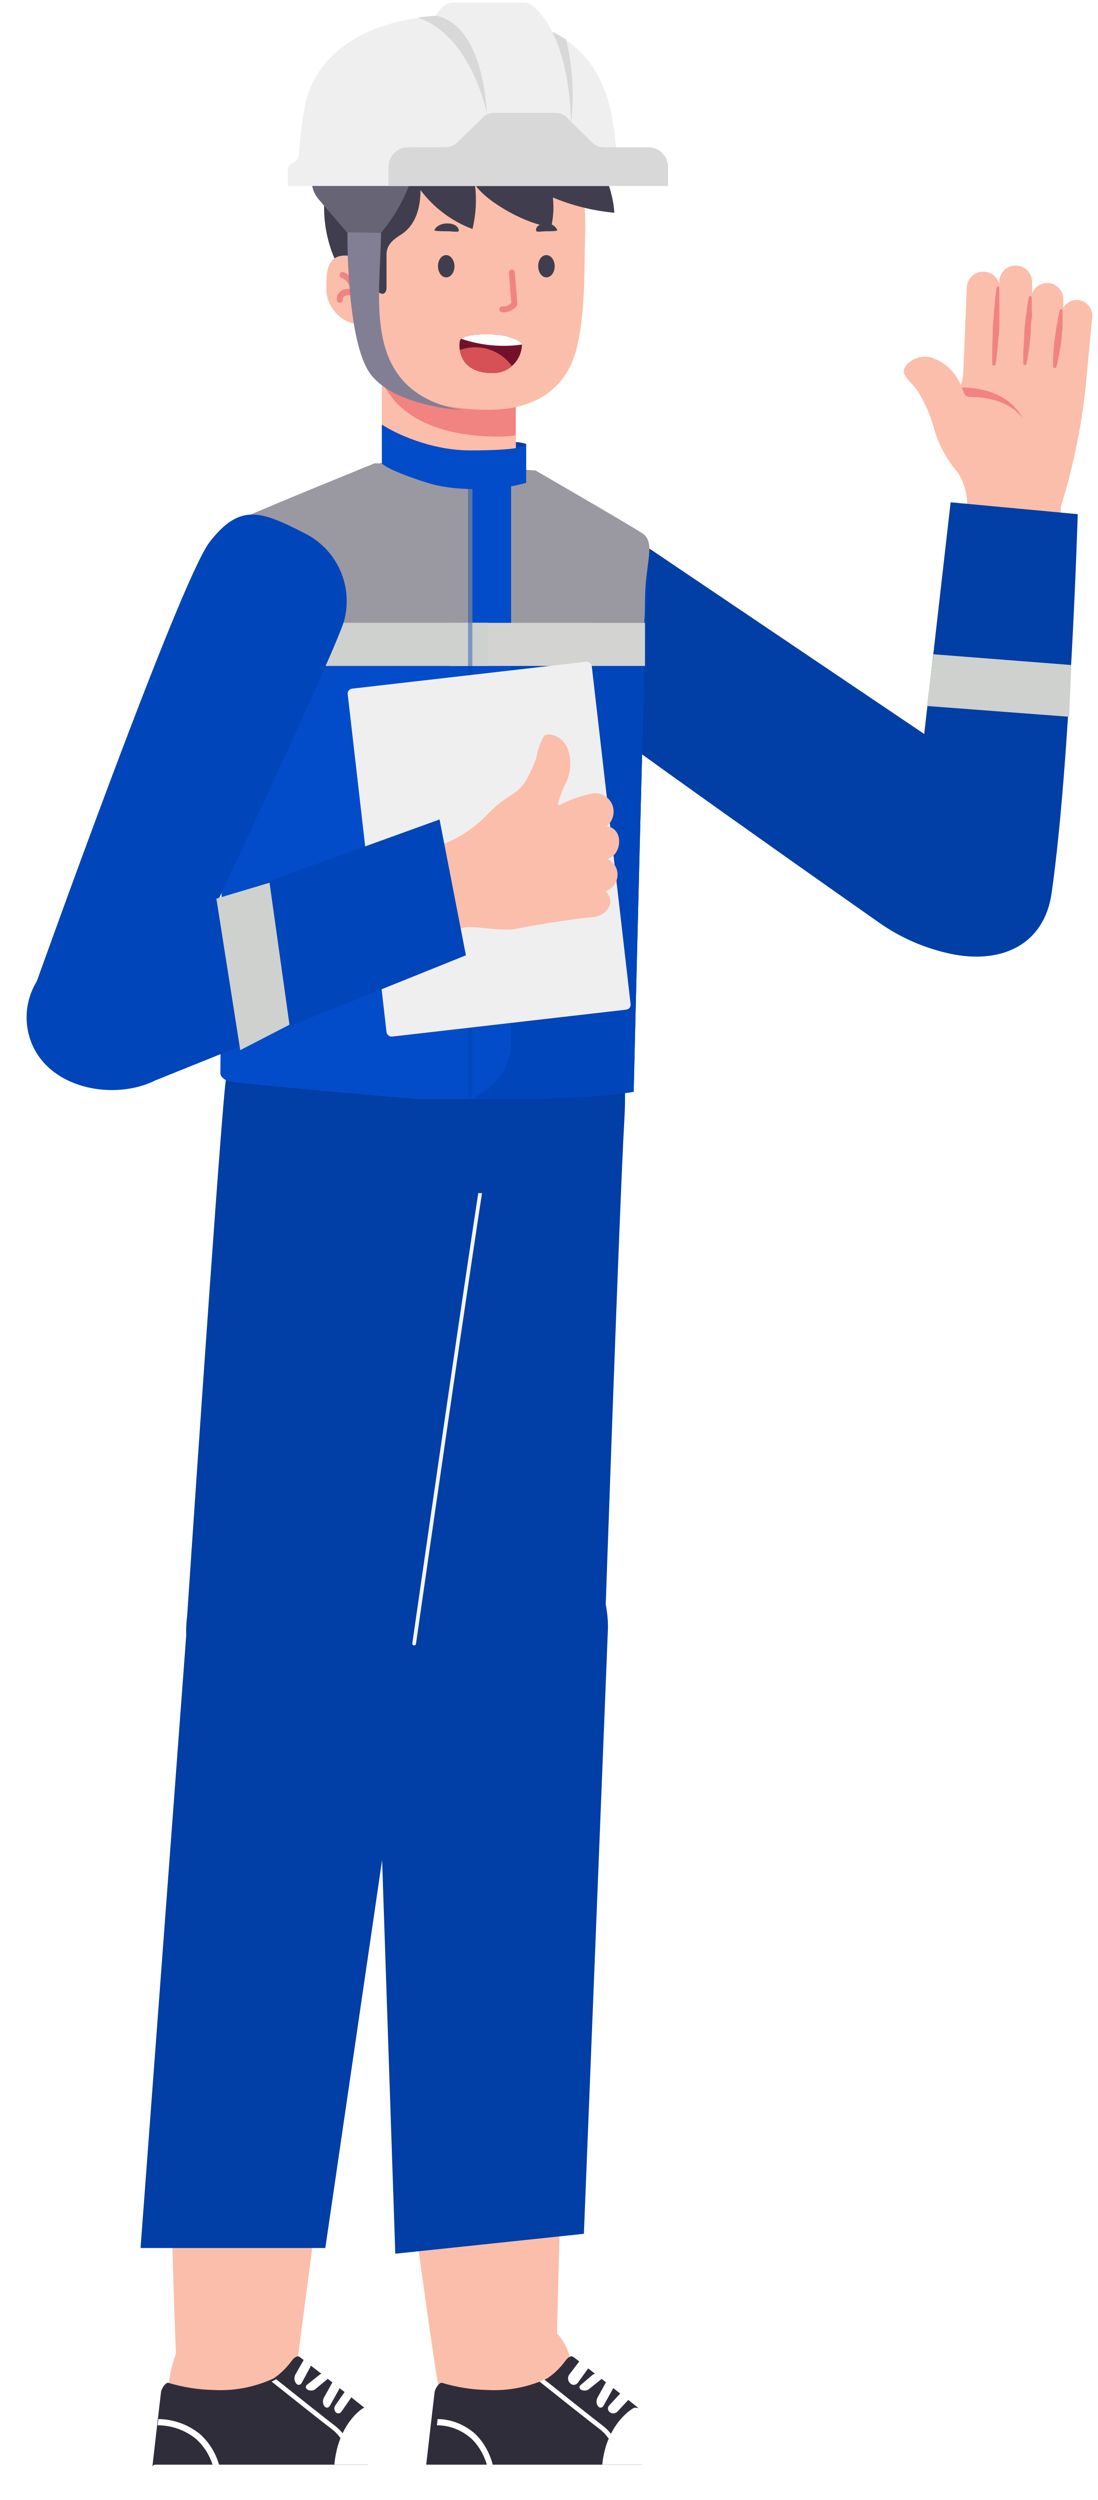 <svg width="221" height="503" viewBox="0 0 221 503" fill="none" xmlns="http://www.w3.org/2000/svg">
<path d="M113.187 425.909C113.187 425.909 112.063 473.354 111.782 480.451C111.501 487.548 106.982 489.48 99.7 490.108C92.419 490.736 89.352 484.989 88.322 480.428C87.291 475.867 81.064 429.353 81.064 429.353L113.187 425.909Z" fill="#FBBEAA"/>
<path d="M66.149 427.056C66.149 427.056 59.958 474.636 58.933 481.719C57.909 488.802 53.23 490.308 45.944 490.143C38.659 489.979 36.261 483.884 35.726 479.201C35.19 474.519 34.026 427.056 34.026 427.056H66.149Z" fill="#FBBEAA"/>
<path d="M47.167 466.09C49.811 465.903 52.433 466.681 54.535 468.278C56.637 469.875 58.072 472.178 58.568 474.751L70.739 487.074V494.744H31.732C31.732 494.744 33.69 480.924 34.25 477.814C34.81 474.705 36.698 466.09 47.167 466.09Z" fill="#FBBEAA"/>
<path d="M58.717 474.978C59.167 474.366 59.807 473.895 60.258 474.178C60.708 474.46 72.677 483.878 73.246 484.349C73.596 484.675 73.861 485.082 74.018 485.533C74.175 485.984 74.219 486.467 74.146 486.938V497.039H30.584C30.584 497.039 32.291 482.112 32.409 481.288C32.528 480.464 33.357 479.381 33.831 479.404C36.821 480.314 39.924 480.806 43.051 480.864C47.206 481.083 51.351 480.274 55.114 478.51C56.51 477.546 57.728 476.351 58.717 474.978Z" fill="#302D3B"/>
<path d="M66.937 488.854C64.875 487.296 57.458 481.397 54.677 479.178L55.326 478.848C55.413 478.81 55.492 478.753 55.557 478.683C58.524 481.043 65.5 486.612 67.493 488.122C69.178 489.437 70.333 491.334 70.738 493.455L69.834 493.597C69.452 491.716 68.425 490.035 66.937 488.854Z" fill="white"/>
<path d="M31.873 486.713C34.911 486.745 37.851 487.801 40.223 489.714C42.367 491.627 43.819 494.204 44.352 497.039H43.085C42.567 494.582 41.285 492.356 39.426 490.683C37.243 488.922 34.529 487.963 31.732 487.966L31.873 486.713Z" fill="white"/>
<path d="M81.574 495.891H31.221C30.87 495.891 30.584 496.21 30.584 496.604V502.063C30.584 502.456 30.87 502.775 31.221 502.775H81.574C81.926 502.775 82.211 502.456 82.211 502.063V496.604C82.211 496.21 81.926 495.891 81.574 495.891Z" fill="white"/>
<path d="M73.227 484.447C73.649 484.276 75.714 484.851 78.402 487.382C79.521 488.49 80.326 489.853 80.742 491.342C81.158 492.831 81.17 494.397 80.778 495.891H67.296C68.052 487.723 72.805 484.617 73.227 484.447Z" fill="white"/>
<path d="M67.482 483.974C67.345 484.174 67.28 484.43 67.3 484.687C67.321 484.944 67.425 485.181 67.592 485.347C67.673 485.427 67.767 485.487 67.868 485.524C67.969 485.561 68.076 485.574 68.181 485.562C68.286 485.55 68.388 485.513 68.482 485.453C68.575 485.394 68.658 485.313 68.725 485.216L70.553 482.579C70.69 482.379 70.755 482.123 70.734 481.865C70.714 481.608 70.609 481.371 70.443 481.206C70.362 481.123 70.269 481.06 70.167 481.021C70.066 480.983 69.959 480.969 69.853 480.982C69.747 480.994 69.644 481.032 69.551 481.093C69.457 481.154 69.375 481.237 69.31 481.337L67.482 483.974Z" fill="white"/>
<path d="M65.188 482.421C65.051 482.67 64.985 482.99 65.006 483.311C65.026 483.632 65.131 483.927 65.298 484.134C65.378 484.237 65.472 484.316 65.574 484.364C65.676 484.412 65.783 484.429 65.889 484.413C65.995 484.398 66.098 484.351 66.192 484.275C66.285 484.199 66.368 484.095 66.433 483.971L68.265 480.681C68.398 480.429 68.46 480.11 68.44 479.792C68.419 479.473 68.317 479.178 68.155 478.968C68.074 478.864 67.98 478.786 67.879 478.738C67.777 478.69 67.67 478.673 67.564 478.688C67.457 478.703 67.355 478.75 67.261 478.827C67.167 478.903 67.085 479.006 67.019 479.131L65.188 482.421Z" fill="white"/>
<path d="M61.811 479.794C61.63 479.94 61.541 480.129 61.564 480.32C61.586 480.51 61.718 480.687 61.931 480.811C62.151 480.934 62.432 480.992 62.714 480.974C62.996 480.955 63.257 480.862 63.439 480.712L65.832 478.728C65.932 478.661 66.012 478.581 66.067 478.492C66.121 478.404 66.15 478.308 66.15 478.212C66.15 478.116 66.121 478.02 66.067 477.932C66.012 477.843 65.932 477.763 65.832 477.696C65.61 477.577 65.33 477.521 65.049 477.539C64.769 477.557 64.509 477.648 64.324 477.794L61.811 479.794Z" fill="white"/>
<path d="M59.449 477.765C59.382 477.888 59.331 478.03 59.301 478.182C59.27 478.335 59.259 478.495 59.269 478.654C59.279 478.813 59.31 478.967 59.36 479.108C59.409 479.249 59.477 479.374 59.558 479.475C59.711 479.702 59.916 479.83 60.131 479.83C60.345 479.83 60.551 479.702 60.704 479.475L62.523 476.109C62.659 475.856 62.724 475.532 62.704 475.206C62.683 474.881 62.579 474.581 62.414 474.371C62.333 474.27 62.239 474.193 62.138 474.147C62.038 474.1 61.932 474.084 61.827 474.099C61.722 474.115 61.621 474.161 61.528 474.236C61.435 474.311 61.353 474.413 61.286 474.537L59.449 477.765Z" fill="white"/>
<path d="M103.391 466.09C106.037 465.903 108.66 466.681 110.763 468.278C112.866 469.875 114.302 472.178 114.799 474.751L126.953 487.074V494.744H87.947C87.947 494.744 89.883 480.924 90.466 477.814C91.049 474.705 92.916 466.09 103.391 466.09Z" fill="#FBBEAA"/>
<path d="M113.807 474.978C114.258 474.366 114.875 473.895 115.349 474.178C115.823 474.46 127.778 483.878 128.323 484.349C128.869 484.819 129.248 485.408 129.248 486.938V497.039H85.653C85.653 497.039 87.361 482.112 87.479 481.288C87.598 480.464 88.428 479.381 88.902 479.404C91.895 480.314 95 480.806 98.129 480.864C102.28 481.087 106.422 480.278 110.178 478.51C111.586 477.551 112.814 476.356 113.807 474.978Z" fill="#302D3B"/>
<path d="M120.858 488.854C118.795 487.296 111.379 481.397 108.598 479.178L109.223 478.848C109.318 478.81 109.405 478.754 109.478 478.683C112.445 481.043 119.421 486.612 121.414 488.122C123.099 489.437 124.254 491.334 124.659 493.455L123.755 493.597C123.362 491.721 122.337 490.043 120.858 488.854Z" fill="white"/>
<path d="M88.075 486.713C90.837 486.745 93.51 487.801 95.666 489.714C97.615 491.627 98.935 494.204 99.419 497.039H98.268C97.791 494.579 96.618 492.352 94.92 490.683C92.945 488.918 90.484 487.959 87.947 487.966L88.075 486.713Z" fill="white"/>
<path d="M135.495 495.891H85.142C84.79 495.891 84.505 496.21 84.505 496.604V502.063C84.505 502.456 84.79 502.775 85.142 502.775H135.495C135.847 502.775 136.132 502.456 136.132 502.063V496.604C136.132 496.21 135.847 495.891 135.495 495.891Z" fill="white"/>
<path d="M127.642 484.447C128.099 484.276 130.337 484.851 133.248 487.382C134.46 488.49 135.333 489.853 135.783 491.342C136.234 492.831 136.247 494.397 135.823 495.891H121.217C122.035 487.723 127.185 484.617 127.642 484.447Z" fill="white"/>
<path d="M122.612 483.974C122.429 484.174 122.342 484.43 122.369 484.687C122.397 484.944 122.537 485.181 122.759 485.347C122.868 485.427 122.993 485.487 123.128 485.524C123.264 485.561 123.405 485.574 123.546 485.562C123.687 485.55 123.823 485.513 123.948 485.453C124.073 485.394 124.183 485.313 124.273 485.216L126.715 482.579C126.892 482.377 126.975 482.122 126.948 481.866C126.921 481.611 126.785 481.374 126.568 481.206C126.461 481.123 126.335 481.06 126.2 481.021C126.064 480.983 125.921 480.969 125.78 480.982C125.638 480.994 125.501 481.032 125.376 481.093C125.251 481.154 125.142 481.237 125.054 481.337L122.612 483.974Z" fill="white"/>
<path d="M120.256 482.418C120.119 482.668 120.053 482.988 120.074 483.309C120.095 483.63 120.2 483.926 120.366 484.133C120.447 484.237 120.541 484.315 120.642 484.364C120.744 484.412 120.851 484.429 120.957 484.413C121.064 484.398 121.167 484.351 121.26 484.275C121.354 484.198 121.436 484.095 121.502 483.97L123.333 480.675C123.466 480.422 123.529 480.103 123.508 479.784C123.488 479.465 123.386 479.17 123.223 478.959C123.055 478.755 122.84 478.658 122.624 478.688C122.408 478.719 122.209 478.875 122.069 479.122L120.256 482.418Z" fill="white"/>
<path d="M116.954 479.796C116.851 479.862 116.769 479.94 116.713 480.028C116.657 480.115 116.628 480.209 116.628 480.304C116.628 480.398 116.657 480.492 116.713 480.579C116.769 480.667 116.851 480.745 116.954 480.811C117.179 480.934 117.469 480.992 117.76 480.974C118.05 480.956 118.318 480.862 118.505 480.713L120.968 478.732C121.152 478.581 121.24 478.389 121.212 478.196C121.185 478.003 121.044 477.825 120.82 477.7C120.71 477.64 120.583 477.595 120.447 477.567C120.311 477.539 120.168 477.53 120.026 477.539C119.884 477.548 119.746 477.576 119.62 477.62C119.495 477.665 119.383 477.725 119.293 477.798L116.954 479.796Z" fill="white"/>
<path d="M114.578 477.765C114.489 477.888 114.422 478.03 114.381 478.182C114.34 478.335 114.325 478.495 114.339 478.654C114.352 478.813 114.393 478.967 114.459 479.108C114.525 479.249 114.615 479.374 114.724 479.475C114.928 479.702 115.202 479.83 115.488 479.83C115.773 479.83 116.048 479.702 116.252 479.475L118.677 476.109C118.859 475.856 118.945 475.532 118.918 475.206C118.891 474.881 118.752 474.581 118.531 474.371C118.423 474.27 118.298 474.193 118.164 474.147C118.03 474.1 117.889 474.084 117.749 474.099C117.61 474.115 117.474 474.161 117.35 474.236C117.226 474.311 117.117 474.413 117.028 474.537L114.578 477.765Z" fill="white"/>
<path d="M37.66 325.231C37.271 328.26 37.475 331.338 38.262 334.286C39.049 337.234 40.402 339.995 42.244 342.407C44.085 344.82 46.379 346.836 48.991 348.341C51.603 349.846 54.482 350.808 57.462 351.173C60.442 351.537 63.464 351.297 66.352 350.465C69.24 349.634 71.938 348.227 74.288 346.328C76.639 344.428 78.597 342.073 80.047 339.399C81.498 336.724 82.414 333.784 82.741 330.747C82.741 330.747 94.56 246.25 97.363 229.18C100.166 212.109 97.199 197.821 78.419 193.755C58.939 189.547 46.77 204.073 45.298 218.624C43.827 233.174 37.66 325.231 37.66 325.231Z" fill="#013EA5"/>
<path d="M75.612 326.856C75.537 332.969 77.895 338.861 82.169 343.237C86.443 347.613 92.282 350.113 98.401 350.189C104.521 350.264 110.42 347.908 114.8 343.639C119.181 339.37 121.685 333.538 121.76 327.425C121.76 327.425 124.68 242.346 125.677 225.108C126.674 207.869 122.164 194.045 102.745 192.053C82.615 189.99 71.885 205.711 71.885 220.318C71.885 234.925 75.612 326.856 75.612 326.856Z" fill="#013EA5"/>
<path d="M75.327 327.043C75.365 324.019 76.011 321.032 77.228 318.253C78.445 315.474 80.21 312.957 82.421 310.845C84.631 308.733 87.245 307.069 90.113 305.946C92.981 304.823 96.047 304.265 99.135 304.302C102.224 304.34 105.274 304.972 108.113 306.164C110.952 307.355 113.523 309.083 115.68 311.247C117.837 313.411 119.537 315.971 120.684 318.778C121.83 321.586 122.401 324.588 122.363 327.611L117.524 449.44L79.561 453.443L75.327 327.043Z" fill="#013EA5"/>
<path d="M37.74 325.581C38.523 319.539 41.634 314.053 46.398 310.314C51.163 306.575 57.196 304.886 63.186 305.613C69.176 306.34 74.641 309.425 78.392 314.198C82.144 318.971 83.879 325.046 83.222 331.103L65.477 452.296H28.29L37.74 325.581Z" fill="#013EA5"/>
<path d="M82.211 329.54L65.002 451.149" stroke="#013EA5" stroke-width="0.75" stroke-miterlimit="10" stroke-linecap="round"/>
<path d="M83.358 330.687C83.358 330.687 95.413 246.697 98.272 229.729" stroke="#F5F5F5" stroke-width="0.75" stroke-miterlimit="10" stroke-linecap="round"/>
<path d="M123.512 202.195C123.512 202.195 123.512 226.134 123.512 227.45C123.512 228.766 112.003 240.054 96.719 240.054C73.217 240.054 45.089 231.444 45.503 225.834C45.779 222.14 46.124 202.195 46.124 202.195H123.512Z" fill="#013EA5"/>
<path d="M102.44 88.886C103.134 88.886 104.608 88.886 105.909 89.32C105.909 90.361 103.597 91.199 102.44 91.488C102.151 90.621 101.746 88.886 102.44 88.886Z" fill="#013FA9"/>
<path d="M103.842 69.906H76.856V101.644H103.842V69.906Z" fill="#FBBEAA"/>
<path d="M76.88 69.906H103.776V87.613C102.601 87.759 101.418 87.834 100.235 87.837C90.955 87.837 80.578 85.304 76.79 76.451L76.88 69.906Z" fill="#F18380"/>
<path d="M117.785 46.35C117.583 55.517 117.785 62.757 116.149 69.75C114.512 76.743 109.425 82.458 98.218 82.458C87.011 82.458 74.235 78.805 73.339 64.796C71.501 62.801 68.52 55.696 68.408 47.739C68.296 39.783 68.901 22.95 87.056 20.373C105.211 17.795 118.3 24.452 117.785 46.35Z" fill="#FBBEAA"/>
<path d="M108.324 53.567C108.324 54.8 109.063 55.808 109.982 55.808C110.901 55.808 111.641 54.8 111.641 53.567C111.641 52.334 110.901 51.325 109.982 51.325C109.063 51.325 108.324 52.245 108.324 53.567Z" fill="#403D4F"/>
<path d="M88.154 53.567C88.154 54.8 88.894 55.808 89.812 55.808C90.731 55.808 91.471 54.8 91.471 53.567C91.471 52.334 90.709 51.325 89.812 51.325C88.916 51.325 88.154 52.245 88.154 53.567Z" fill="#403D4F"/>
<path d="M92.298 46.529C92.119 46.731 90.954 46.529 90.057 46.529C89.16 46.529 87.435 46.529 87.435 46.327C87.435 46.126 88.286 44.736 90.528 44.982C92.052 45.162 92.5 46.17 92.298 46.529Z" fill="#403D4F"/>
<path d="M107.988 46.529C108.122 46.731 109.131 46.529 109.915 46.529C110.7 46.529 112.157 46.529 112.157 46.327C112.157 46.126 111.439 44.736 109.534 44.982C107.988 45.162 107.696 46.17 107.988 46.529Z" fill="#403D4F"/>
<path d="M101.265 62.846C102.834 62.846 104.09 61.815 104.134 61.075L103.619 54.755C103.602 54.598 103.524 54.454 103.403 54.354C103.282 54.253 103.126 54.204 102.969 54.217C102.892 54.222 102.818 54.243 102.749 54.278C102.68 54.312 102.619 54.36 102.569 54.419C102.519 54.477 102.481 54.545 102.458 54.618C102.434 54.691 102.425 54.768 102.431 54.844L102.924 60.941C102.698 61.187 102.419 61.378 102.109 61.502C101.798 61.627 101.464 61.68 101.131 61.658C101.053 61.652 100.974 61.662 100.899 61.687C100.825 61.712 100.756 61.752 100.698 61.804C100.639 61.857 100.592 61.92 100.558 61.992C100.525 62.063 100.506 62.14 100.503 62.218C100.5 62.298 100.513 62.377 100.541 62.452C100.568 62.526 100.61 62.595 100.665 62.653C100.719 62.711 100.784 62.758 100.856 62.791C100.928 62.825 101.007 62.843 101.086 62.846H101.265Z" fill="#F18380"/>
<path d="M99.987 67.328C101.869 67.44 105.03 68.494 105.052 69.323C105.023 70.863 104.387 72.329 103.284 73.403C102.18 74.477 100.697 75.073 99.157 75.061C92.254 75.061 92.276 69.726 92.568 68.561C92.859 67.395 96.49 67.104 99.987 67.328Z" fill="#73102A"/>
<path d="M92.547 70.422C94.414 69.745 96.451 69.697 98.348 70.283C100.245 70.87 101.899 72.059 103.059 73.671C101.987 74.622 100.59 75.12 99.159 75.061C94.273 75.061 92.861 72.416 92.547 70.422Z" fill="#D65155"/>
<path d="M92.838 68.158C93.802 67.329 96.962 67.127 99.988 67.329C101.849 67.441 104.987 68.472 105.054 69.323C100.947 69.906 96.761 69.506 92.838 68.158Z" fill="white"/>
<path d="M84.634 38.236C84.634 43.749 82.392 46.148 80.712 47.201C79.03 48.255 77.798 49.308 77.798 51.213V57.937C77.798 58.699 77.349 59.282 76.767 59.08C76.184 58.879 74.01 57.78 74.01 56.682L67.286 51.931C65.537 47.788 64.888 43.263 65.403 38.796C65.603 36.291 66.341 33.859 67.568 31.666C68.794 29.473 70.479 27.57 72.508 26.088C72.508 21.314 76.991 12.819 86.427 9.457C86.658 11.182 86.658 12.931 86.427 14.657C90.708 10.779 105.12 9.591 110.297 11.384C109.538 13.083 108.439 14.608 107.07 15.867C114.142 17.5 117.669 21.522 122.122 27.253C120.704 29.103 121.675 30.631 119.621 31.736C121.977 34.976 123.375 38.812 123.656 42.808C119.4 42.414 115.229 41.379 111.284 39.737C111.504 41.707 111.39 43.7 110.947 45.632C106.465 45.363 97.992 40.791 95.594 37.115C95.969 40.109 95.802 43.146 95.101 46.081C90.934 44.519 87.302 41.797 84.634 38.236Z" fill="#403D4F"/>
<path d="M73.807 57.825C73.807 55.27 73.291 51.505 69.683 51.415C66.074 51.325 65.581 54.06 65.693 58.363C65.805 62.667 70.176 66.32 74.009 64.841L73.807 57.825Z" fill="#FBBEAA"/>
<path d="M68.495 60.918C68.649 60.886 68.786 60.796 68.877 60.667C68.969 60.539 69.008 60.38 68.988 60.224C68.988 60.1 69.022 59.979 69.085 59.872C69.148 59.766 69.238 59.678 69.346 59.618C69.579 59.466 69.852 59.385 70.131 59.385C70.409 59.385 70.682 59.466 70.915 59.618C71.011 59.673 71.119 59.702 71.229 59.702C71.339 59.702 71.447 59.673 71.543 59.618C71.64 59.563 71.719 59.48 71.771 59.381C71.823 59.282 71.845 59.169 71.834 59.058C71.498 55.449 69.212 54.777 69.122 54.755C69.046 54.731 68.965 54.723 68.885 54.732C68.806 54.741 68.729 54.767 68.66 54.806C68.59 54.846 68.53 54.9 68.482 54.965C68.434 55.029 68.4 55.102 68.382 55.181C68.341 55.329 68.36 55.488 68.436 55.623C68.512 55.757 68.638 55.856 68.786 55.898C69.231 56.104 69.62 56.416 69.916 56.806C70.213 57.197 70.41 57.655 70.489 58.139C69.875 58.039 69.246 58.166 68.719 58.498C68.408 58.673 68.156 58.938 67.996 59.257C67.837 59.577 67.776 59.937 67.822 60.291C67.814 60.379 67.827 60.468 67.858 60.551C67.89 60.634 67.94 60.708 68.005 60.769C68.07 60.829 68.148 60.874 68.233 60.9C68.317 60.926 68.407 60.932 68.495 60.918Z" fill="#F18380"/>
<path d="M194.334 103.982L183.209 173.819C181.373 182.58 184.21 190.507 194.334 191.898C196.202 192.141 198.101 192.002 199.914 191.489C201.728 190.976 203.418 190.1 204.883 188.914C206.347 187.728 207.555 186.257 208.433 184.589C209.312 182.922 209.842 181.094 209.992 179.215L213.385 104.121C214.275 97.029 211.188 92.3 205.792 91.716C199.173 90.993 195.669 94.915 194.334 103.982Z" fill="#FBBEAA"/>
<path d="M203.374 166.087L123.496 105.4C114.179 99.448 107.838 102.619 102.887 108.988C100.626 112.071 99.578 115.877 99.942 119.683C100.306 123.488 102.057 127.027 104.862 129.625L184.545 188.337C187.353 190.709 190.968 191.905 194.636 191.678C198.304 191.45 201.743 189.815 204.236 187.114L204.598 186.724C205.921 185.313 206.942 183.647 207.6 181.827C208.258 180.008 208.538 178.074 208.424 176.143C208.309 174.211 207.802 172.324 206.934 170.595C206.066 168.866 204.854 167.332 203.374 166.087Z" fill="#FBBEAA"/>
<path d="M194.667 102.118C194.782 99.612 194.111 97.132 192.748 95.026C190.65 92.593 189.078 89.752 188.131 86.682C187.403 83.832 186.239 81.112 184.682 78.616C183.57 77.086 181.901 75.835 181.901 74.667C181.901 73.499 184.126 71.246 187.297 71.885C188.655 72.309 189.902 73.027 190.951 73.988C191.999 74.95 192.822 76.131 193.36 77.448C193.664 76.646 193.842 75.802 193.888 74.945L194.583 57.896C194.594 57.454 194.693 57.018 194.875 56.615C195.056 56.212 195.317 55.85 195.641 55.549C195.965 55.248 196.346 55.015 196.761 54.864C197.177 54.713 197.618 54.647 198.06 54.669C198.763 54.7 199.439 54.949 199.993 55.383C200.546 55.817 200.95 56.414 201.147 57.089V56.31C201.254 55.482 201.671 54.724 202.313 54.19C202.956 53.655 203.777 53.384 204.611 53.429C205.445 53.475 206.232 53.835 206.812 54.436C207.392 55.038 207.723 55.837 207.739 56.672V59.036C208.017 58.307 208.549 57.703 209.236 57.333C209.923 56.963 210.72 56.852 211.481 57.021C212.243 57.189 212.919 57.626 213.386 58.251C213.853 58.876 214.079 59.648 214.025 60.427V61.929C214.324 61.403 214.77 60.975 215.308 60.698C215.847 60.422 216.454 60.308 217.056 60.371C217.88 60.476 218.632 60.897 219.151 61.546C219.67 62.195 219.916 63.02 219.837 63.848L218.475 78.227C217.582 86.334 215.905 94.335 213.468 102.118C213.439 103.417 213.138 104.696 212.584 105.873C212.031 107.049 211.238 108.096 210.256 108.948C209.273 109.799 208.124 110.435 206.881 110.816C205.638 111.196 204.329 111.312 203.038 111.157C201.871 111.196 200.708 110.983 199.63 110.533C198.551 110.084 197.582 109.407 196.788 108.55C195.994 107.692 195.394 106.674 195.028 105.565C194.662 104.455 194.539 103.279 194.667 102.118Z" fill="#FBBEAA"/>
<path d="M116.903 101.061L186.027 147.682C185.737 150.066 191.338 101.061 191.338 101.061L216.924 103.449C216.924 103.449 215.429 153.343 211.664 179.693C210.17 190.15 201.466 194.115 191.145 191.864C186.049 190.752 181.252 188.661 176.983 185.665C158.639 172.789 107.177 136.523 102.969 131.961C95.71 124.09 95.71 118.194 99.882 111.713C104.054 105.233 112.981 100.088 116.903 101.061Z" fill="#013EA5"/>
<path d="M195.223 79.868C194.167 79.868 194.083 79.201 193.61 77.977C195.974 77.977 202.844 78.422 205.848 84.207C202.816 80.035 197.003 79.868 195.223 79.868ZM200.619 57.868C200.619 57.868 200.452 58.842 200.285 60.26C200.285 60.983 200.118 61.846 200.063 62.736C200.007 63.626 199.924 64.599 199.84 65.517C199.84 67.464 199.701 69.383 199.701 70.829C199.701 72.275 199.701 73.249 199.701 73.249C199.701 73.295 199.711 73.341 199.729 73.383C199.748 73.426 199.775 73.464 199.809 73.495C199.843 73.526 199.883 73.55 199.927 73.566C199.97 73.581 200.017 73.586 200.063 73.582C200.141 73.579 200.216 73.549 200.276 73.499C200.336 73.449 200.379 73.381 200.397 73.304C200.397 73.304 200.563 72.331 200.703 70.885C200.842 69.438 201.064 67.519 201.148 65.6C201.148 64.627 201.148 63.653 201.148 62.819C201.148 61.985 201.148 61.067 201.148 60.344C201.148 58.87 201.148 57.924 201.148 57.924C201.148 57.878 201.138 57.832 201.12 57.789C201.101 57.747 201.074 57.709 201.04 57.678C201.006 57.646 200.966 57.622 200.922 57.607C200.879 57.592 200.832 57.586 200.786 57.59C200.733 57.621 200.689 57.666 200.659 57.72C200.63 57.774 200.616 57.835 200.619 57.896V57.868ZM207.072 59.815C207.072 59.815 206.905 60.65 206.71 61.873C206.71 62.513 206.515 63.236 206.432 64.015C206.348 64.794 206.265 65.628 206.182 66.462C206.182 68.131 205.987 69.8 205.959 71.052C205.931 72.303 205.959 73.165 205.959 73.165C205.963 73.209 205.975 73.252 205.995 73.291C206.015 73.33 206.043 73.365 206.076 73.394C206.11 73.422 206.149 73.444 206.191 73.457C206.233 73.47 206.277 73.475 206.321 73.471C206.395 73.466 206.466 73.436 206.522 73.385C206.577 73.335 206.614 73.267 206.627 73.193C206.627 73.193 206.794 72.359 206.988 71.135C207.183 69.911 207.35 68.215 207.489 66.574C207.489 65.739 207.489 64.905 207.656 64.126C207.823 63.347 207.656 62.596 207.656 61.957C207.656 60.705 207.656 59.871 207.656 59.871C207.656 59.825 207.646 59.779 207.628 59.736C207.609 59.694 207.582 59.656 207.548 59.624C207.514 59.593 207.474 59.569 207.43 59.554C207.387 59.539 207.34 59.533 207.294 59.537C207.232 59.562 207.179 59.605 207.14 59.659C207.1 59.713 207.077 59.776 207.072 59.843V59.815ZM213.302 62.457C213.302 62.457 213.135 63.153 212.912 64.21C212.912 64.71 212.69 65.322 212.606 65.99C212.523 66.657 212.412 67.352 212.3 68.048C212.106 69.466 212.022 70.829 211.967 71.942C211.911 73.054 211.967 73.722 211.967 73.722C211.966 73.768 211.976 73.814 211.994 73.856C212.013 73.898 212.04 73.936 212.074 73.968C212.108 73.999 212.148 74.023 212.192 74.038C212.236 74.053 212.282 74.059 212.328 74.055C212.399 74.052 212.467 74.025 212.522 73.98C212.577 73.935 212.617 73.874 212.634 73.805C212.634 73.805 212.829 73.11 213.024 72.081C213.218 71.052 213.496 69.605 213.663 68.215C213.663 67.492 213.802 66.796 213.858 66.129C213.914 65.461 213.858 64.849 213.858 64.321C213.858 63.264 213.858 62.541 213.858 62.541C213.858 62.495 213.849 62.449 213.83 62.406C213.812 62.364 213.785 62.326 213.751 62.294C213.717 62.263 213.676 62.239 213.633 62.224C213.589 62.209 213.542 62.203 213.496 62.207C213.445 62.236 213.401 62.276 213.367 62.324C213.333 62.372 213.311 62.427 213.302 62.485V62.457Z" fill="#F18380"/>
<path d="M186.568 142.044L187.869 131.637L215.623 133.805L215.189 144.212L186.568 142.044Z" fill="#CFD1CE"/>
<path d="M105.871 94.515C105.871 94.515 122.664 104.212 125.285 105.909C127.906 107.606 130.866 110.224 130.332 117.302C129.799 124.381 127.542 219.666 127.542 219.666C118.923 221.125 93.683 221.125 93.683 221.125H91.389H89.668H87.374H85.653H83.932C83.932 221.125 46.514 217.945 45.761 217.508C45.009 217.072 44.305 216.611 44.354 215.787C44.403 214.963 44.888 118.102 45.203 113.836C45.266 111.551 45.986 109.332 47.276 107.445C48.568 105.558 50.375 104.082 52.483 103.194C57.555 100.939 76.605 93.206 76.605 93.206L92.605 94.515H105.871Z" fill="#034CC9"/>
<path d="M105.871 94.515C105.871 94.515 122.664 104.212 125.285 105.909C127.906 107.606 130.866 110.224 130.332 117.302C129.799 124.381 127.542 219.666 127.542 219.666C118.923 221.125 105.156 221.125 105.156 221.125H102.861H101.141H98.846H97.125H95.404C95.404 221.125 98.14 217.945 97.388 217.508C96.635 217.072 95.932 216.611 95.98 215.787C96.029 214.963 96.514 118.102 96.83 113.836C96.892 111.551 97.612 109.332 98.903 107.445C100.194 105.558 102.001 104.082 104.11 103.194C109.182 100.939 76.605 93.206 76.605 93.206L92.605 94.515H105.871Z" fill="#0045BA"/>
<path d="M107.777 94.655C107.777 94.655 126.342 105.387 129.24 107.265C132.137 109.143 129.822 113.283 129.822 120.74C129.822 130.492 128.101 131.065 128.101 131.065C122.295 134.198 119.756 131.755 113.357 133.361C110.245 133.71 107.83 133.79 105.738 131.751C103.645 129.712 97.125 130.492 97.125 130.492C97.125 130.492 87.306 129.202 82.719 131.751C81.621 132.516 80.381 133.053 79.072 133.33C77.763 133.606 76.734 133.586 75.421 133.33C68.767 131.961 42.153 124.319 41.321 123.837C40.49 123.354 39.712 122.844 39.765 121.932C39.819 121.019 40.356 120.76 40.704 116.038C40.773 113.509 41.569 111.053 42.996 108.965C44.424 106.876 46.422 105.243 48.753 104.26C54.36 101.765 75.421 93.206 75.421 93.206L93.11 93.78L107.777 94.655Z" fill="#9A99A1"/>
<path d="M94.635 90.621C86.656 90.621 79.457 87.152 76.856 85.417V93.223C77.145 93.656 79.371 95.044 85.962 97.126C92.554 99.207 102.007 98.427 105.91 97.126V89.32C105.91 89.754 104.609 90.621 94.635 90.621Z" fill="#034CC9"/>
<path d="M95.068 220.716C97.284 219.973 99.224 218.54 100.621 216.615C102.018 214.689 102.805 212.365 102.874 209.96V91.055H95.068V220.716Z" fill="#034CC9"/>
<path d="M129.822 133.986H90.48V125.313L129.822 125.329C129.822 129.345 129.822 130.492 129.822 133.986Z" fill="#D3D4D2"/>
<path d="M58.673 125.313H98.285V133.986H57.861C58.389 130.083 58.673 128.349 58.673 125.313Z" fill="#CFD1CE"/>
<g style="mix-blend-mode:multiply" opacity="0.4">
<path d="M94.201 98.249L95.069 98.427V220.716H94.201V98.249Z" fill="#013FA9"/>
</g>
<g filter="url(#filter0_d_14_2)">
<rect x="67.87" y="138.67" width="49.448" height="70.464" rx="1" transform="rotate(-6.555 67.87 138.67)" fill="#EFEFEF"/>
</g>
<path d="M89.805 169.595C92.931 168.274 95.758 166.317 98.107 163.846C99.56 162.321 101.208 160.997 103.007 159.91C104.063 159.25 104.973 158.38 105.682 157.353C106.619 155.761 107.394 154.079 107.996 152.334C108.219 150.831 108.73 149.383 109.501 148.071C110.234 147.399 112.82 147.758 114.163 150.368C114.626 151.531 114.836 152.782 114.778 154.039C114.721 155.295 114.397 156.528 113.83 157.655C113.162 159.007 112.638 160.425 112.269 161.885L112.512 162.031C114.558 160.945 116.745 160.157 119.005 159.691C119.825 159.508 120.679 159.607 121.429 159.973C122.18 160.338 122.783 160.949 123.142 161.706C123.501 162.463 123.595 163.323 123.408 164.147C123.222 164.972 122.766 165.712 122.114 166.249C125.641 166.654 125.24 172.094 122.212 172.813C122.861 173.085 123.408 173.552 123.78 174.151C124.152 174.75 124.332 175.451 124.294 176.16C124.256 176.87 124.002 177.553 123.568 178.118C123.133 178.682 122.538 179.101 121.864 179.317C124.014 181.3 122.442 184.568 118.537 184.582C115.364 184.905 106.878 186.233 103.926 186.868C100.974 187.504 95.04 186.098 93.133 186.688C90.296 187.728 87 187.745 84.486 180.278C81.972 172.812 86.885 170.56 89.805 169.595Z" fill="#FBBEAA"/>
<path d="M42.218 109.018C36.147 116.824 6.896 198.863 6.896 198.863C39.42 188.455 23.255 184.466 40.944 187.442C40.944 187.442 68.58 128.792 69.359 124.509C70.172 121.132 69.807 117.579 68.325 114.438C66.843 111.298 64.333 108.757 61.21 107.237C52.504 102.787 48.29 101.212 42.218 109.018Z" fill="#0045BA"/>
<path d="M93.775 192.208L31.274 217.371C23.287 221.387 10.31 219.327 6.399 209.985C5.682 208.244 5.327 206.374 5.355 204.491C5.383 202.608 5.793 200.75 6.56 199.03C7.328 197.31 8.436 195.764 9.819 194.486C11.202 193.207 12.83 192.223 14.605 191.592L88.471 164.877L93.775 192.208Z" fill="#0045BA"/>
<path d="M43.552 180.807L54.253 177.597L58.264 206.175L48.355 211.283L43.552 180.807Z" fill="#CFD1CE"/>
<path d="M82.898 35.739C81.542 39.805 79.431 43.578 76.675 46.86H69.929C69.929 46.86 64.699 40.789 64.307 40.292C63.74 39.687 63.309 38.968 63.043 38.183C62.777 37.397 62.682 36.564 62.764 35.739H82.898Z" fill="#676575"/>
<path d="M76.675 46.86C76.675 59.943 72.353 78.546 92.679 82.48C92.679 82.48 79.656 81.793 74.662 75.382C69.668 68.971 69.929 46.755 69.929 46.755L76.675 46.86Z" fill="#827F94"/>
<path d="M57.927 37.414H123.924C124.426 31.448 123.859 25.44 122.25 19.673C119.635 12.189 114.406 3.031 92.52 3.031C70.635 3.031 62.974 13.288 61.431 21.06C59.888 28.831 60.62 31.369 59.705 32.207C58.79 33.044 57.927 33.07 57.927 34.326V37.414Z" fill="#EFEFEF"/>
<path d="M92.52 3.031C97.293 2.944 102.054 3.525 106.666 4.758H106.875L107.686 5.02C109.895 5.7 111.999 6.687 113.935 7.95C115.25 13.377 115.595 18.993 114.955 24.54H107.686L98.011 22.891C98.011 22.891 94.952 7.191 84.075 3.528C86.874 3.16 89.697 2.994 92.52 3.031Z" fill="#D8D8D8"/>
<path d="M91.003 0.519H105.777C107.346 0.519 114.955 6.432 114.955 26.686H98.142C98.142 20.72 97.096 5.098 87.683 3.135C87.709 3.188 89.121 0.519 91.003 0.519Z" fill="#EFEFEF"/>
<path d="M134.46 37.414V33.593C134.458 33.046 134.344 32.505 134.123 32.003C133.902 31.502 133.581 31.052 133.178 30.681C132.775 30.31 132.301 30.026 131.783 29.848C131.266 29.669 130.718 29.599 130.172 29.642H121.727C121.241 29.665 120.757 29.583 120.306 29.403C119.855 29.222 119.448 28.947 119.112 28.596C118.563 27.968 114.824 24.461 114.379 23.938C114.074 23.538 113.677 23.218 113.222 23.004C112.767 22.79 112.267 22.688 111.764 22.708H99.475C98.973 22.693 98.475 22.796 98.02 23.01C97.566 23.223 97.169 23.541 96.86 23.938C96.416 24.461 92.677 27.968 92.127 28.596C91.793 28.948 91.386 29.224 90.934 29.405C90.483 29.586 89.998 29.667 89.513 29.642H82.479C81.934 29.599 81.385 29.669 80.868 29.848C80.351 30.026 79.876 30.31 79.473 30.681C79.071 31.052 78.749 31.502 78.528 32.003C78.308 32.505 78.193 33.046 78.191 33.593V37.414H134.46Z" fill="#D8D8D8"/>
<defs>
<filter id="filter0_d_14_2" x="67.978" y="133.133" width="58.954" height="75.433" filterUnits="userSpaceOnUse" color-interpolation-filters="sRGB">
<feFlood flood-opacity="0" result="BackgroundImageFix"/>
<feColorMatrix in="SourceAlpha" type="matrix" values="0 0 0 0 0 0 0 0 0 0 0 0 0 0 0 0 0 0 127 0" result="hardAlpha"/>
<feOffset dx="2"/>
<feComposite in2="hardAlpha" operator="out"/>
<feColorMatrix type="matrix" values="0 0 0 0 0.604 0 0 0 0 0.6 0 0 0 0 0.631 0 0 0 1 0"/>
<feBlend mode="normal" in2="BackgroundImageFix" result="effect1_dropShadow_14_2"/>
<feBlend mode="normal" in="SourceGraphic" in2="effect1_dropShadow_14_2" result="shape"/>
</filter>
</defs>
</svg>
